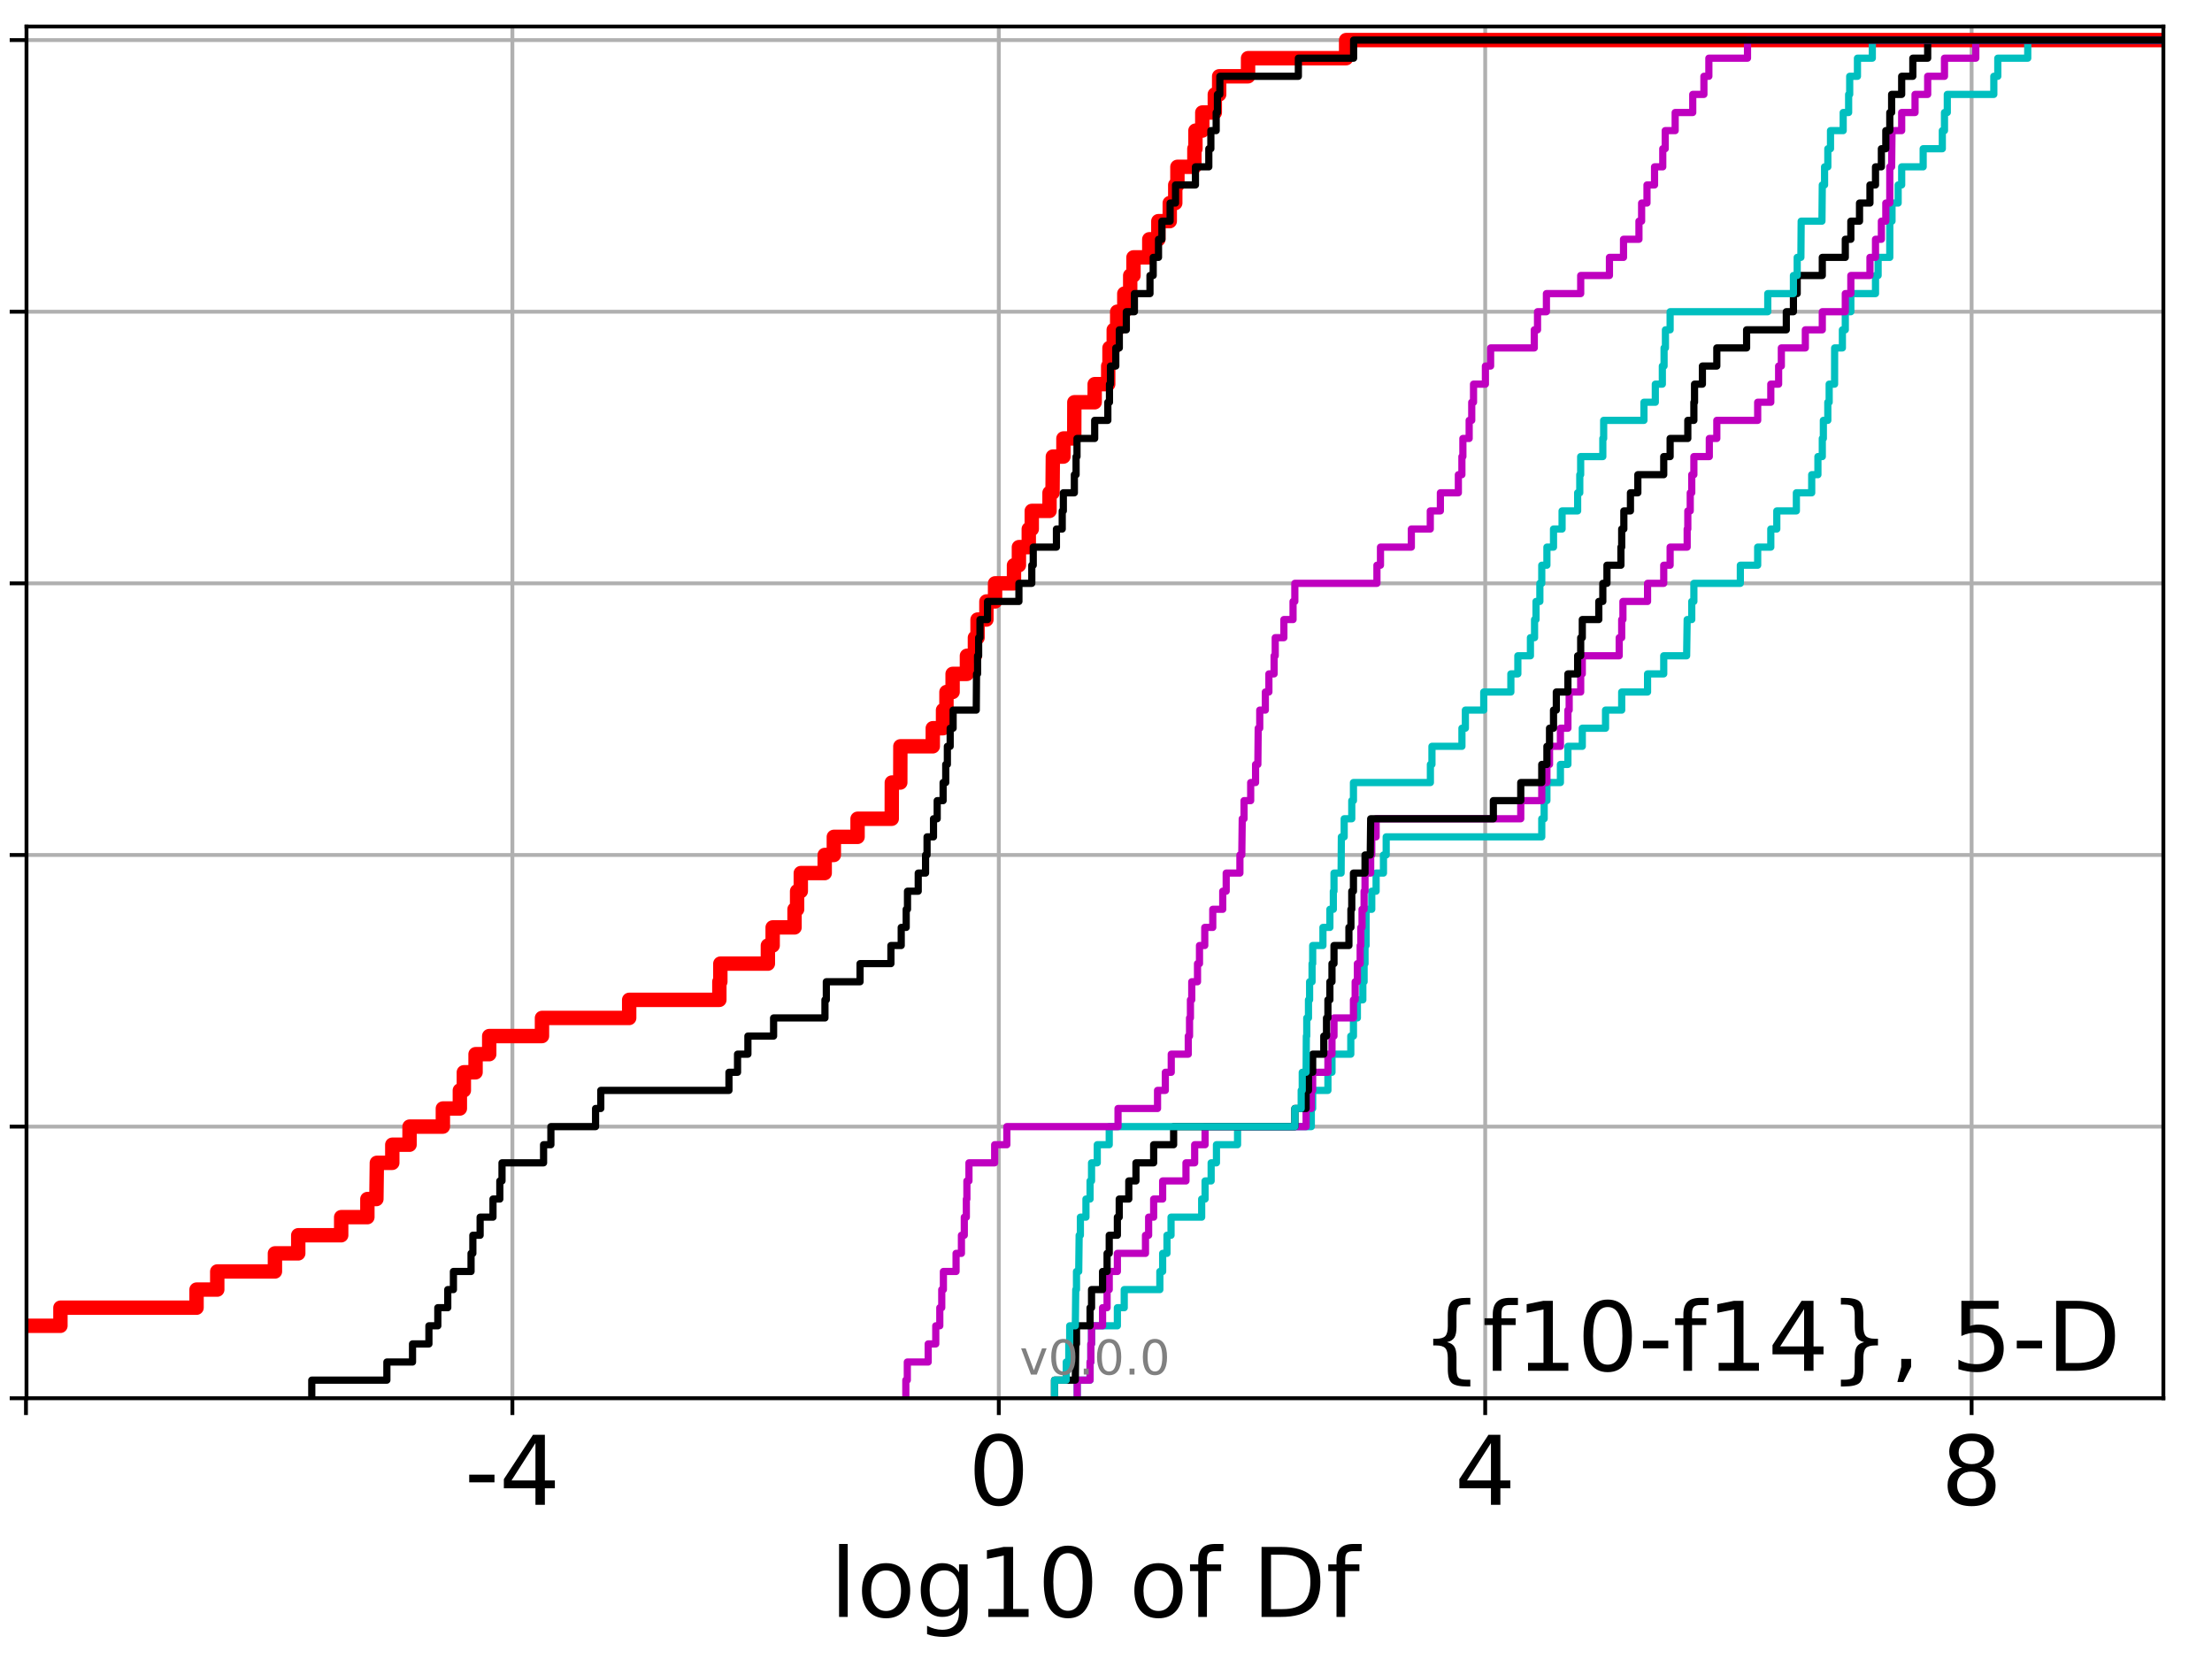 <?xml version="1.0" encoding="utf-8" standalone="no"?>
<!DOCTYPE svg PUBLIC "-//W3C//DTD SVG 1.1//EN"
  "http://www.w3.org/Graphics/SVG/1.1/DTD/svg11.dtd">
<!-- Created with matplotlib (http://matplotlib.org/) -->
<svg height="345.6pt" version="1.1" viewBox="0 0 460.8 345.6" width="460.8pt" xmlns="http://www.w3.org/2000/svg" xmlns:xlink="http://www.w3.org/1999/xlink">
 <defs>
  <style type="text/css">
*{stroke-linecap:butt;stroke-linejoin:round;}
  </style>
 </defs>
 <g id="figure_1">
  <g id="patch_1">
   <path d="M 0 345.6 
L 460.8 345.6 
L 460.8 0 
L 0 0 
z
" style="fill:#ffffff;"/>
  </g>
  <g id="axes_1">
   <g id="patch_2">
    <path d="M 5.52 291.28 
L 450.672 291.28 
L 450.672 5.52 
L 5.52 5.52 
z
" style="fill:#ffffff;"/>
   </g>
   <g id="matplotlib.axis_1">
    <g id="xtick_1">
     <g id="line2d_1">
      <path clip-path="url(#p5042bca8ff)" d="M 5.411 291.28 
L 5.411 5.52 
" style="fill:none;stroke:#b0b0b0;stroke-linecap:square;stroke-width:0.8;"/>
     </g>
     <g id="line2d_2">
      <defs>
       <path d="M 0 0 
L 0 3.5 
" id="m5ca5bb0b1a" style="stroke:#000000;stroke-width:0.8;"/>
      </defs>
      <g>
       <use style="stroke:#000000;stroke-width:0.8;" x="5.411" xlink:href="#m5ca5bb0b1a" y="291.28"/>
      </g>
     </g>
    </g>
    <g id="xtick_2">
     <g id="line2d_3">
      <path clip-path="url(#p5042bca8ff)" d="M 106.739 291.28 
L 106.739 5.52 
" style="fill:none;stroke:#b0b0b0;stroke-linecap:square;stroke-width:0.8;"/>
     </g>
     <g id="line2d_4">
      <g>
       <use style="stroke:#000000;stroke-width:0.8;" x="106.739" xlink:href="#m5ca5bb0b1a" y="291.28"/>
      </g>
     </g>
     <g id="text_1">
      <!-- -4 -->
      <defs>
       <path d="M 4.891 31.391 
L 31.203 31.391 
L 31.203 23.391 
L 4.891 23.391 
z
" id="DejaVuSans-2d"/>
       <path d="M 37.797 64.312 
L 12.891 25.391 
L 37.797 25.391 
z
M 35.203 72.906 
L 47.609 72.906 
L 47.609 25.391 
L 58.016 25.391 
L 58.016 17.188 
L 47.609 17.188 
L 47.609 0 
L 37.797 0 
L 37.797 17.188 
L 4.891 17.188 
L 4.891 26.703 
z
" id="DejaVuSans-34"/>
      </defs>
      <g transform="translate(96.768 313.477)scale(0.2 -0.2)">
       <use xlink:href="#DejaVuSans-2d"/>
       <use x="36.084" xlink:href="#DejaVuSans-34"/>
      </g>
     </g>
    </g>
    <g id="xtick_3">
     <g id="line2d_5">
      <path clip-path="url(#p5042bca8ff)" d="M 208.067 291.28 
L 208.067 5.52 
" style="fill:none;stroke:#b0b0b0;stroke-linecap:square;stroke-width:0.8;"/>
     </g>
     <g id="line2d_6">
      <g>
       <use style="stroke:#000000;stroke-width:0.8;" x="208.067" xlink:href="#m5ca5bb0b1a" y="291.28"/>
      </g>
     </g>
     <g id="text_2">
      <!-- 0 -->
      <defs>
       <path d="M 31.781 66.406 
Q 24.172 66.406 20.328 58.906 
Q 16.5 51.422 16.5 36.375 
Q 16.5 21.391 20.328 13.891 
Q 24.172 6.391 31.781 6.391 
Q 39.453 6.391 43.281 13.891 
Q 47.125 21.391 47.125 36.375 
Q 47.125 51.422 43.281 58.906 
Q 39.453 66.406 31.781 66.406 
z
M 31.781 74.219 
Q 44.047 74.219 50.516 64.516 
Q 56.984 54.828 56.984 36.375 
Q 56.984 17.969 50.516 8.266 
Q 44.047 -1.422 31.781 -1.422 
Q 19.531 -1.422 13.062 8.266 
Q 6.594 17.969 6.594 36.375 
Q 6.594 54.828 13.062 64.516 
Q 19.531 74.219 31.781 74.219 
z
" id="DejaVuSans-30"/>
      </defs>
      <g transform="translate(201.704 313.477)scale(0.2 -0.2)">
       <use xlink:href="#DejaVuSans-30"/>
      </g>
     </g>
    </g>
    <g id="xtick_4">
     <g id="line2d_7">
      <path clip-path="url(#p5042bca8ff)" d="M 309.395 291.28 
L 309.395 5.52 
" style="fill:none;stroke:#b0b0b0;stroke-linecap:square;stroke-width:0.8;"/>
     </g>
     <g id="line2d_8">
      <g>
       <use style="stroke:#000000;stroke-width:0.8;" x="309.395" xlink:href="#m5ca5bb0b1a" y="291.28"/>
      </g>
     </g>
     <g id="text_3">
      <!-- 4 -->
      <g transform="translate(303.032 313.477)scale(0.2 -0.2)">
       <use xlink:href="#DejaVuSans-34"/>
      </g>
     </g>
    </g>
    <g id="xtick_5">
     <g id="line2d_9">
      <path clip-path="url(#p5042bca8ff)" d="M 410.723 291.28 
L 410.723 5.52 
" style="fill:none;stroke:#b0b0b0;stroke-linecap:square;stroke-width:0.8;"/>
     </g>
     <g id="line2d_10">
      <g>
       <use style="stroke:#000000;stroke-width:0.8;" x="410.723" xlink:href="#m5ca5bb0b1a" y="291.28"/>
      </g>
     </g>
     <g id="text_4">
      <!-- 8 -->
      <defs>
       <path d="M 31.781 34.625 
Q 24.75 34.625 20.719 30.859 
Q 16.703 27.094 16.703 20.516 
Q 16.703 13.922 20.719 10.156 
Q 24.75 6.391 31.781 6.391 
Q 38.812 6.391 42.859 10.172 
Q 46.922 13.969 46.922 20.516 
Q 46.922 27.094 42.891 30.859 
Q 38.875 34.625 31.781 34.625 
z
M 21.922 38.812 
Q 15.578 40.375 12.031 44.719 
Q 8.5 49.078 8.5 55.328 
Q 8.5 64.062 14.719 69.141 
Q 20.953 74.219 31.781 74.219 
Q 42.672 74.219 48.875 69.141 
Q 55.078 64.062 55.078 55.328 
Q 55.078 49.078 51.531 44.719 
Q 48 40.375 41.703 38.812 
Q 48.828 37.156 52.797 32.312 
Q 56.781 27.484 56.781 20.516 
Q 56.781 9.906 50.312 4.234 
Q 43.844 -1.422 31.781 -1.422 
Q 19.734 -1.422 13.25 4.234 
Q 6.781 9.906 6.781 20.516 
Q 6.781 27.484 10.781 32.312 
Q 14.797 37.156 21.922 38.812 
z
M 18.312 54.391 
Q 18.312 48.734 21.844 45.562 
Q 25.391 42.391 31.781 42.391 
Q 38.141 42.391 41.719 45.562 
Q 45.312 48.734 45.312 54.391 
Q 45.312 60.062 41.719 63.234 
Q 38.141 66.406 31.781 66.406 
Q 25.391 66.406 21.844 63.234 
Q 18.312 60.062 18.312 54.391 
z
" id="DejaVuSans-38"/>
      </defs>
      <g transform="translate(404.361 313.477)scale(0.2 -0.2)">
       <use xlink:href="#DejaVuSans-38"/>
      </g>
     </g>
    </g>
    <g id="text_5">
     <!-- log10 of Df -->
     <defs>
      <path d="M 9.422 75.984 
L 18.406 75.984 
L 18.406 0 
L 9.422 0 
z
" id="DejaVuSans-6c"/>
      <path d="M 30.609 48.391 
Q 23.391 48.391 19.188 42.75 
Q 14.984 37.109 14.984 27.297 
Q 14.984 17.484 19.156 11.844 
Q 23.344 6.203 30.609 6.203 
Q 37.797 6.203 41.984 11.859 
Q 46.188 17.531 46.188 27.297 
Q 46.188 37.016 41.984 42.703 
Q 37.797 48.391 30.609 48.391 
z
M 30.609 56 
Q 42.328 56 49.016 48.375 
Q 55.719 40.766 55.719 27.297 
Q 55.719 13.875 49.016 6.219 
Q 42.328 -1.422 30.609 -1.422 
Q 18.844 -1.422 12.172 6.219 
Q 5.516 13.875 5.516 27.297 
Q 5.516 40.766 12.172 48.375 
Q 18.844 56 30.609 56 
z
" id="DejaVuSans-6f"/>
      <path d="M 45.406 27.984 
Q 45.406 37.75 41.375 43.109 
Q 37.359 48.484 30.078 48.484 
Q 22.859 48.484 18.828 43.109 
Q 14.797 37.75 14.797 27.984 
Q 14.797 18.266 18.828 12.891 
Q 22.859 7.516 30.078 7.516 
Q 37.359 7.516 41.375 12.891 
Q 45.406 18.266 45.406 27.984 
z
M 54.391 6.781 
Q 54.391 -7.172 48.188 -13.984 
Q 42 -20.797 29.203 -20.797 
Q 24.469 -20.797 20.266 -20.094 
Q 16.062 -19.391 12.109 -17.922 
L 12.109 -9.188 
Q 16.062 -11.328 19.922 -12.344 
Q 23.781 -13.375 27.781 -13.375 
Q 36.625 -13.375 41.016 -8.766 
Q 45.406 -4.156 45.406 5.172 
L 45.406 9.625 
Q 42.625 4.781 38.281 2.391 
Q 33.938 0 27.875 0 
Q 17.828 0 11.672 7.656 
Q 5.516 15.328 5.516 27.984 
Q 5.516 40.672 11.672 48.328 
Q 17.828 56 27.875 56 
Q 33.938 56 38.281 53.609 
Q 42.625 51.219 45.406 46.391 
L 45.406 54.688 
L 54.391 54.688 
z
" id="DejaVuSans-67"/>
      <path d="M 12.406 8.297 
L 28.516 8.297 
L 28.516 63.922 
L 10.984 60.406 
L 10.984 69.391 
L 28.422 72.906 
L 38.281 72.906 
L 38.281 8.297 
L 54.391 8.297 
L 54.391 0 
L 12.406 0 
z
" id="DejaVuSans-31"/>
      <path id="DejaVuSans-20"/>
      <path d="M 37.109 75.984 
L 37.109 68.5 
L 28.516 68.5 
Q 23.688 68.5 21.797 66.547 
Q 19.922 64.594 19.922 59.516 
L 19.922 54.688 
L 34.719 54.688 
L 34.719 47.703 
L 19.922 47.703 
L 19.922 0 
L 10.891 0 
L 10.891 47.703 
L 2.297 47.703 
L 2.297 54.688 
L 10.891 54.688 
L 10.891 58.5 
Q 10.891 67.625 15.141 71.797 
Q 19.391 75.984 28.609 75.984 
z
" id="DejaVuSans-66"/>
      <path d="M 19.672 64.797 
L 19.672 8.109 
L 31.594 8.109 
Q 46.688 8.109 53.688 14.938 
Q 60.688 21.781 60.688 36.531 
Q 60.688 51.172 53.688 57.984 
Q 46.688 64.797 31.594 64.797 
z
M 9.812 72.906 
L 30.078 72.906 
Q 51.266 72.906 61.172 64.094 
Q 71.094 55.281 71.094 36.531 
Q 71.094 17.672 61.125 8.828 
Q 51.172 0 30.078 0 
L 9.812 0 
z
" id="DejaVuSans-44"/>
     </defs>
     <g transform="translate(172.91 336.833)scale(0.2 -0.2)">
      <use xlink:href="#DejaVuSans-6c"/>
      <use x="27.783" xlink:href="#DejaVuSans-6f"/>
      <use x="88.965" xlink:href="#DejaVuSans-67"/>
      <use x="152.441" xlink:href="#DejaVuSans-31"/>
      <use x="216.064" xlink:href="#DejaVuSans-30"/>
      <use x="279.688" xlink:href="#DejaVuSans-20"/>
      <use x="311.475" xlink:href="#DejaVuSans-6f"/>
      <use x="372.656" xlink:href="#DejaVuSans-66"/>
      <use x="407.861" xlink:href="#DejaVuSans-20"/>
      <use x="439.648" xlink:href="#DejaVuSans-44"/>
      <use x="516.65" xlink:href="#DejaVuSans-66"/>
     </g>
    </g>
   </g>
   <g id="matplotlib.axis_2">
    <g id="ytick_1">
     <g id="line2d_11">
      <path clip-path="url(#p5042bca8ff)" d="M 5.52 291.28 
L 450.672 291.28 
" style="fill:none;stroke:#b0b0b0;stroke-linecap:square;stroke-width:0.8;"/>
     </g>
     <g id="line2d_12">
      <defs>
       <path d="M 0 0 
L -3.5 0 
" id="m85b5b243a7" style="stroke:#000000;stroke-width:0.8;"/>
      </defs>
      <g>
       <use style="stroke:#000000;stroke-width:0.8;" x="5.52" xlink:href="#m85b5b243a7" y="291.28"/>
      </g>
     </g>
    </g>
    <g id="ytick_2">
     <g id="line2d_13">
      <path clip-path="url(#p5042bca8ff)" d="M 5.52 234.694 
L 450.672 234.694 
" style="fill:none;stroke:#b0b0b0;stroke-linecap:square;stroke-width:0.8;"/>
     </g>
     <g id="line2d_14">
      <g>
       <use style="stroke:#000000;stroke-width:0.8;" x="5.52" xlink:href="#m85b5b243a7" y="234.694"/>
      </g>
     </g>
    </g>
    <g id="ytick_3">
     <g id="line2d_15">
      <path clip-path="url(#p5042bca8ff)" d="M 5.52 178.108 
L 450.672 178.108 
" style="fill:none;stroke:#b0b0b0;stroke-linecap:square;stroke-width:0.8;"/>
     </g>
     <g id="line2d_16">
      <g>
       <use style="stroke:#000000;stroke-width:0.8;" x="5.52" xlink:href="#m85b5b243a7" y="178.108"/>
      </g>
     </g>
    </g>
    <g id="ytick_4">
     <g id="line2d_17">
      <path clip-path="url(#p5042bca8ff)" d="M 5.52 121.522 
L 450.672 121.522 
" style="fill:none;stroke:#b0b0b0;stroke-linecap:square;stroke-width:0.8;"/>
     </g>
     <g id="line2d_18">
      <g>
       <use style="stroke:#000000;stroke-width:0.8;" x="5.52" xlink:href="#m85b5b243a7" y="121.522"/>
      </g>
     </g>
    </g>
    <g id="ytick_5">
     <g id="line2d_19">
      <path clip-path="url(#p5042bca8ff)" d="M 5.52 64.935 
L 450.672 64.935 
" style="fill:none;stroke:#b0b0b0;stroke-linecap:square;stroke-width:0.8;"/>
     </g>
     <g id="line2d_20">
      <g>
       <use style="stroke:#000000;stroke-width:0.8;" x="5.52" xlink:href="#m85b5b243a7" y="64.935"/>
      </g>
     </g>
    </g>
    <g id="ytick_6">
     <g id="line2d_21">
      <path clip-path="url(#p5042bca8ff)" d="M 5.52 8.349 
L 450.672 8.349 
" style="fill:none;stroke:#b0b0b0;stroke-linecap:square;stroke-width:0.8;"/>
     </g>
     <g id="line2d_22">
      <g>
       <use style="stroke:#000000;stroke-width:0.8;" x="5.52" xlink:href="#m85b5b243a7" y="8.349"/>
      </g>
     </g>
    </g>
   </g>
   <g id="line2d_23">
    <path clip-path="url(#p5042bca8ff)" d="M -1 276.19 
L 12.588 276.19 
L 12.588 272.418 
L 40.944 272.418 
L 40.944 268.646 
L 45.258 268.646 
L 45.258 264.873 
L 57.273 264.873 
L 57.273 261.101 
L 62.129 261.101 
L 62.129 257.328 
L 71.075 257.328 
L 71.075 253.556 
L 76.531 253.556 
L 76.531 249.783 
L 78.407 249.783 
L 78.504 242.239 
L 81.721 242.239 
L 81.721 238.466 
L 85.315 238.466 
L 85.315 234.694 
L 92.257 234.694 
L 92.257 230.921 
L 95.796 230.921 
L 95.796 227.149 
L 96.628 227.149 
L 96.628 223.377 
L 99.068 223.377 
L 99.068 219.604 
L 101.913 219.604 
L 101.913 215.832 
L 112.905 215.832 
L 112.905 212.059 
L 131.069 212.059 
L 131.069 208.287 
L 149.856 208.287 
L 149.856 204.515 
L 150.062 204.515 
L 150.062 200.742 
L 159.963 200.742 
L 159.963 196.97 
L 160.959 196.97 
L 160.959 193.197 
L 165.516 193.197 
L 165.516 189.425 
L 166.051 189.425 
L 166.051 185.653 
L 166.821 185.653 
L 166.821 181.88 
L 171.801 181.88 
L 171.801 178.108 
L 173.703 178.108 
L 173.703 174.335 
L 178.647 174.335 
L 178.647 170.563 
L 185.766 170.563 
L 185.781 163.018 
L 187.544 163.018 
L 187.564 155.473 
L 194.315 155.473 
L 194.315 151.701 
L 196.452 151.701 
L 196.452 147.928 
L 197.165 147.928 
L 197.165 144.156 
L 198.445 144.156 
L 198.445 140.384 
L 201.43 140.384 
L 201.43 136.611 
L 203.094 136.611 
L 203.094 132.839 
L 203.641 132.839 
L 203.641 129.066 
L 205.486 129.066 
L 205.486 125.294 
L 207.29 125.294 
L 207.29 121.522 
L 211.232 121.522 
L 211.232 117.749 
L 212.257 117.749 
L 212.257 113.977 
L 214.312 113.977 
L 214.312 110.204 
L 214.936 110.204 
L 214.936 106.432 
L 218.635 106.432 
L 218.635 102.66 
L 219.262 102.66 
L 219.328 95.115 
L 221.532 95.115 
L 221.532 91.342 
L 223.784 91.342 
L 223.805 83.797 
L 228.041 83.797 
L 228.041 80.025 
L 230.859 80.025 
L 230.859 76.253 
L 231.128 76.253 
L 231.128 72.48 
L 232.011 72.48 
L 232.011 68.708 
L 232.732 68.708 
L 232.732 64.935 
L 234.213 64.935 
L 234.213 61.163 
L 235.442 61.163 
L 235.442 57.391 
L 236.125 57.391 
L 236.125 53.618 
L 239.418 53.618 
L 239.418 49.846 
L 241.304 49.846 
L 241.304 46.073 
L 243.681 46.073 
L 243.681 42.301 
L 244.827 42.301 
L 244.827 38.529 
L 245.277 38.529 
L 245.277 34.756 
L 248.812 34.756 
L 248.812 30.984 
L 249.033 30.984 
L 249.033 27.211 
L 250.46 27.211 
L 250.46 23.439 
L 253.066 23.439 
L 253.066 19.667 
L 253.974 19.667 
L 253.974 15.894 
L 259.994 15.894 
L 259.994 12.122 
L 280.423 12.122 
L 280.423 8.349 
L 280.423 8.349 
L 450.672 8.349 
L 450.672 8.349 
" style="fill:none;stroke:#ff0000;stroke-linecap:square;stroke-width:3;"/>
   </g>
   <g id="line2d_24">
    <path clip-path="url(#p5042bca8ff)" d="M 224.404 291.28 
L 224.404 287.508 
L 227.081 287.508 
L 227.081 283.735 
L 227.245 283.735 
L 227.245 279.963 
L 227.388 279.963 
L 227.388 276.19 
L 232.77 276.19 
L 232.77 272.418 
L 234.199 272.418 
L 234.199 268.646 
L 241.617 268.646 
L 241.617 264.873 
L 242.202 264.873 
L 242.202 261.101 
L 243.103 261.101 
L 243.103 257.328 
L 243.95 257.328 
L 243.95 253.556 
L 250.33 253.556 
L 250.33 249.783 
L 251.04 249.783 
L 251.04 246.011 
L 252.303 246.011 
L 252.303 242.239 
L 253.409 242.239 
L 253.409 238.466 
L 257.807 238.466 
L 257.807 234.694 
L 273.171 234.694 
L 273.171 230.921 
L 273.452 230.921 
L 273.452 227.149 
L 276.629 227.149 
L 276.629 223.377 
L 277.476 223.377 
L 277.476 219.604 
L 281.394 219.604 
L 281.394 215.832 
L 281.948 215.832 
L 281.948 212.059 
L 282.766 212.059 
L 282.766 208.287 
L 283.902 208.287 
L 283.902 204.515 
L 284.166 204.515 
L 284.166 200.742 
L 284.358 200.742 
L 284.358 196.97 
L 284.58 196.97 
L 284.588 189.425 
L 285.761 189.425 
L 285.761 185.653 
L 286.67 185.653 
L 286.67 181.88 
L 288.201 181.88 
L 288.201 178.108 
L 288.769 178.108 
L 288.769 174.335 
L 321.176 174.335 
L 321.176 170.563 
L 321.678 170.563 
L 321.678 166.79 
L 322.249 166.79 
L 322.249 163.018 
L 325.063 163.018 
L 325.063 159.246 
L 326.625 159.246 
L 326.625 155.473 
L 329.621 155.473 
L 329.621 151.701 
L 334.462 151.701 
L 334.462 147.928 
L 337.829 147.928 
L 337.829 144.156 
L 343.216 144.156 
L 343.216 140.384 
L 346.585 140.384 
L 346.585 136.611 
L 351.357 136.611 
L 351.468 129.066 
L 352.423 129.066 
L 352.423 125.294 
L 352.865 125.294 
L 352.865 121.522 
L 362.544 121.522 
L 362.544 117.749 
L 366.156 117.749 
L 366.156 113.977 
L 368.89 113.977 
L 368.89 110.204 
L 370.139 110.204 
L 370.139 106.432 
L 374.218 106.432 
L 374.218 102.66 
L 377.412 102.66 
L 377.412 98.887 
L 378.705 98.887 
L 378.705 95.115 
L 379.617 95.115 
L 379.617 91.342 
L 379.839 91.342 
L 379.839 87.57 
L 380.765 87.57 
L 380.765 83.797 
L 381.05 83.797 
L 381.05 80.025 
L 382.177 80.025 
L 382.187 72.48 
L 383.803 72.48 
L 383.803 68.708 
L 384.409 68.708 
L 384.409 64.935 
L 385.563 64.935 
L 385.563 61.163 
L 390.701 61.163 
L 390.701 57.391 
L 391.245 57.391 
L 391.245 53.618 
L 393.675 53.618 
L 393.679 46.073 
L 394.14 46.073 
L 394.14 42.301 
L 395.418 42.301 
L 395.418 38.529 
L 396.153 38.529 
L 396.153 34.756 
L 400.63 34.756 
L 400.63 30.984 
L 404.621 30.984 
L 404.621 27.211 
L 405.071 27.211 
L 405.071 23.439 
L 405.658 23.439 
L 405.658 19.667 
L 415.35 19.667 
L 415.35 15.894 
L 416.177 15.894 
L 416.177 12.122 
L 422.415 12.122 
L 422.415 8.349 
L 422.415 8.349 
L 450.672 8.349 
L 450.672 8.349 
" style="fill:none;stroke:#00bfbf;stroke-linecap:square;stroke-width:1.5;"/>
   </g>
   <g id="line2d_25">
    <path clip-path="url(#p5042bca8ff)" d="M 224.404 291.28 
L 224.404 287.508 
L 227.081 287.508 
L 227.081 283.735 
L 227.245 283.735 
L 227.245 279.963 
L 227.388 279.963 
L 227.388 276.19 
L 229.684 276.19 
L 229.684 272.418 
L 230.625 272.418 
L 230.625 268.646 
L 231.073 268.646 
L 231.073 264.873 
L 232.77 264.873 
L 232.77 261.101 
L 238.625 261.101 
L 238.625 257.328 
L 239.281 257.328 
L 239.281 253.556 
L 240.328 253.556 
L 240.328 249.783 
L 242.202 249.783 
L 242.202 246.011 
L 247.061 246.011 
L 247.061 242.239 
L 248.871 242.239 
L 248.871 238.466 
L 251.04 238.466 
L 251.04 234.694 
L 272.088 234.694 
L 272.088 230.921 
L 273.171 230.921 
L 273.171 227.149 
L 273.452 227.149 
L 273.452 223.377 
L 276.629 223.377 
L 276.629 219.604 
L 277.476 219.604 
L 277.476 215.832 
L 277.896 215.832 
L 277.896 212.059 
L 281.948 212.059 
L 281.948 208.287 
L 282.307 208.287 
L 282.307 204.515 
L 282.766 204.515 
L 282.766 200.742 
L 283.349 200.742 
L 283.349 196.97 
L 283.487 196.97 
L 283.487 193.197 
L 283.738 193.197 
L 283.738 189.425 
L 284.166 189.425 
L 284.166 185.653 
L 284.358 185.653 
L 284.358 181.88 
L 285.538 181.88 
L 285.538 178.108 
L 285.761 178.108 
L 285.761 174.335 
L 286.67 174.335 
L 286.67 170.563 
L 316.801 170.563 
L 316.801 166.79 
L 321.176 166.79 
L 321.176 163.018 
L 322.249 163.018 
L 322.249 159.246 
L 322.793 159.246 
L 322.793 155.473 
L 325.063 155.473 
L 325.063 151.701 
L 326.625 151.701 
L 326.625 147.928 
L 326.888 147.928 
L 326.888 144.156 
L 329.287 144.156 
L 329.287 140.384 
L 329.621 140.384 
L 329.621 136.611 
L 337.31 136.611 
L 337.31 132.839 
L 337.829 132.839 
L 337.829 129.066 
L 338.086 129.066 
L 338.086 125.294 
L 343.216 125.294 
L 343.216 121.522 
L 346.585 121.522 
L 346.585 117.749 
L 347.918 117.749 
L 347.918 113.977 
L 351.468 113.977 
L 351.468 110.204 
L 351.601 110.204 
L 351.601 106.432 
L 352.108 106.432 
L 352.108 102.66 
L 352.423 102.66 
L 352.423 98.887 
L 352.865 98.887 
L 352.865 95.115 
L 356.08 95.115 
L 356.08 91.342 
L 357.644 91.342 
L 357.644 87.57 
L 366.156 87.57 
L 366.156 83.797 
L 368.89 83.797 
L 368.89 80.025 
L 370.519 80.025 
L 370.519 76.253 
L 371.085 76.253 
L 371.085 72.48 
L 376.083 72.48 
L 376.083 68.708 
L 379.617 68.708 
L 379.617 64.935 
L 384.409 64.935 
L 384.409 61.163 
L 385.563 61.163 
L 385.563 57.391 
L 389.546 57.391 
L 389.546 53.618 
L 390.701 53.618 
L 390.701 49.846 
L 391.925 49.846 
L 391.925 46.073 
L 392.849 46.073 
L 392.849 42.301 
L 393.675 42.301 
L 393.679 34.756 
L 394.062 34.756 
L 394.14 27.211 
L 396.153 27.211 
L 396.153 23.439 
L 398.939 23.439 
L 398.939 19.667 
L 401.571 19.667 
L 401.571 15.894 
L 405.071 15.894 
L 405.071 12.122 
L 411.597 12.122 
L 411.597 8.349 
L 411.597 8.349 
L 450.672 8.349 
L 450.672 8.349 
" style="fill:none;stroke:#bf00bf;stroke-linecap:square;stroke-width:1.5;"/>
   </g>
   <g id="line2d_26">
    <path clip-path="url(#p5042bca8ff)" d="M 219.681 291.28 
L 219.681 287.508 
L 224.01 287.508 
L 224.098 279.963 
L 224.253 279.963 
L 224.253 276.19 
L 227.081 276.19 
L 227.081 272.418 
L 227.388 272.418 
L 227.388 268.646 
L 229.684 268.646 
L 229.684 264.873 
L 230.625 264.873 
L 230.625 261.101 
L 231.073 261.101 
L 231.073 257.328 
L 232.77 257.328 
L 232.77 253.556 
L 233.155 253.556 
L 233.155 249.783 
L 235.146 249.783 
L 235.146 246.011 
L 236.642 246.011 
L 236.642 242.239 
L 240.328 242.239 
L 240.328 238.466 
L 244.488 238.466 
L 244.488 234.694 
L 269.745 234.694 
L 269.745 230.921 
L 272.088 230.921 
L 272.088 227.149 
L 272.579 227.149 
L 272.579 223.377 
L 273.452 223.377 
L 273.452 219.604 
L 275.769 219.604 
L 275.769 215.832 
L 276.338 215.832 
L 276.338 212.059 
L 276.629 212.059 
L 276.629 208.287 
L 277.04 208.287 
L 277.04 204.515 
L 277.476 204.515 
L 277.476 200.742 
L 277.896 200.742 
L 277.896 196.97 
L 281.004 196.97 
L 281.004 193.197 
L 281.421 193.197 
L 281.421 189.425 
L 281.598 189.425 
L 281.598 185.653 
L 281.948 185.653 
L 281.948 181.88 
L 284.358 181.88 
L 284.358 178.108 
L 285.447 178.108 
L 285.538 170.563 
L 311.091 170.563 
L 311.091 166.79 
L 316.801 166.79 
L 316.801 163.018 
L 321.176 163.018 
L 321.176 159.246 
L 322.249 159.246 
L 322.249 155.473 
L 322.793 155.473 
L 322.793 151.701 
L 323.624 151.701 
L 323.624 147.928 
L 324.209 147.928 
L 324.209 144.156 
L 326.625 144.156 
L 326.625 140.384 
L 328.652 140.384 
L 328.652 136.611 
L 329.287 136.611 
L 329.287 132.839 
L 329.621 132.839 
L 329.621 129.066 
L 333.058 129.066 
L 333.058 125.294 
L 333.896 125.294 
L 333.896 121.522 
L 334.758 121.522 
L 334.758 117.749 
L 337.667 117.749 
L 337.667 113.977 
L 337.829 113.977 
L 337.829 110.204 
L 338.276 110.204 
L 338.276 106.432 
L 339.651 106.432 
L 339.651 102.66 
L 341.192 102.66 
L 341.192 98.887 
L 346.585 98.887 
L 346.585 95.115 
L 347.918 95.115 
L 347.918 91.342 
L 351.601 91.342 
L 351.601 87.57 
L 352.865 87.57 
L 352.865 83.797 
L 353.003 83.797 
L 353.003 80.025 
L 354.641 80.025 
L 354.641 76.253 
L 357.644 76.253 
L 357.644 72.48 
L 363.85 72.48 
L 363.85 68.708 
L 372.12 68.708 
L 372.12 64.935 
L 373.603 64.935 
L 373.603 61.163 
L 374.389 61.163 
L 374.389 57.391 
L 379.617 57.391 
L 379.617 53.618 
L 384.409 53.618 
L 384.409 49.846 
L 385.563 49.846 
L 385.563 46.073 
L 387.372 46.073 
L 387.372 42.301 
L 389.546 42.301 
L 389.546 38.529 
L 390.701 38.529 
L 390.701 34.756 
L 391.925 34.756 
L 391.925 30.984 
L 392.849 30.984 
L 392.849 27.211 
L 393.679 27.211 
L 393.679 23.439 
L 394.062 23.439 
L 394.062 19.667 
L 396.153 19.667 
L 396.153 15.894 
L 398.477 15.894 
L 398.477 12.122 
L 401.571 12.122 
L 401.571 8.349 
L 401.571 8.349 
L 450.672 8.349 
L 450.672 8.349 
" style="fill:none;stroke:#000000;stroke-linecap:square;stroke-width:1.5;"/>
   </g>
   <g id="line2d_27">
    <path clip-path="url(#p5042bca8ff)" d="M 219.681 291.28 
L 219.681 287.508 
L 222.115 287.508 
L 222.115 283.735 
L 222.648 283.735 
L 222.648 279.963 
L 222.838 279.963 
L 222.838 276.19 
L 224.01 276.19 
L 224.098 268.646 
L 224.253 268.646 
L 224.253 264.873 
L 224.717 264.873 
L 224.807 257.328 
L 225.064 257.328 
L 225.064 253.556 
L 226.223 253.556 
L 226.223 249.783 
L 227.081 249.783 
L 227.081 246.011 
L 227.388 246.011 
L 227.388 242.239 
L 228.58 242.239 
L 228.58 238.466 
L 231.073 238.466 
L 231.073 234.694 
L 269.745 234.694 
L 269.745 230.921 
L 271.061 230.921 
L 271.061 227.149 
L 271.281 227.149 
L 271.281 223.377 
L 272.088 223.377 
L 272.132 215.832 
L 272.221 215.832 
L 272.221 212.059 
L 272.579 212.059 
L 272.579 208.287 
L 272.814 208.287 
L 272.814 204.515 
L 273.326 204.515 
L 273.326 200.742 
L 273.457 200.742 
L 273.457 196.97 
L 275.592 196.97 
L 275.592 193.197 
L 277.04 193.197 
L 277.04 189.425 
L 277.757 189.425 
L 277.757 185.653 
L 277.896 185.653 
L 277.896 181.88 
L 279.377 181.88 
L 279.429 174.335 
L 280.018 174.335 
L 280.018 170.563 
L 281.598 170.563 
L 281.598 166.79 
L 281.948 166.79 
L 281.948 163.018 
L 297.977 163.018 
L 297.977 159.246 
L 298.301 159.246 
L 298.301 155.473 
L 304.548 155.473 
L 304.548 151.701 
L 305.264 151.701 
L 305.264 147.928 
L 309.09 147.928 
L 309.09 144.156 
L 314.74 144.156 
L 314.74 140.384 
L 316.196 140.384 
L 316.196 136.611 
L 318.816 136.611 
L 318.816 132.839 
L 319.676 132.839 
L 319.676 129.066 
L 319.982 129.066 
L 319.982 125.294 
L 320.781 125.294 
L 320.781 121.522 
L 321.176 121.522 
L 321.176 117.749 
L 322.249 117.749 
L 322.249 113.977 
L 323.624 113.977 
L 323.624 110.204 
L 325.41 110.204 
L 325.41 106.432 
L 328.652 106.432 
L 328.652 102.66 
L 329.097 102.66 
L 329.097 98.887 
L 329.281 98.887 
L 329.281 95.115 
L 333.896 95.115 
L 333.896 91.342 
L 334.073 91.342 
L 334.073 87.57 
L 342.464 87.57 
L 342.464 83.797 
L 344.833 83.797 
L 344.833 80.025 
L 346.297 80.025 
L 346.297 76.253 
L 346.655 76.253 
L 346.655 72.48 
L 346.94 72.48 
L 346.94 68.708 
L 347.918 68.708 
L 347.918 64.935 
L 368.258 64.935 
L 368.258 61.163 
L 373.603 61.163 
L 373.603 57.391 
L 374.389 57.391 
L 374.389 53.618 
L 375.158 53.618 
L 375.218 46.073 
L 379.546 46.073 
L 379.617 38.529 
L 380.09 38.529 
L 380.09 34.756 
L 380.77 34.756 
L 380.77 30.984 
L 381.327 30.984 
L 381.327 27.211 
L 383.97 27.211 
L 383.97 23.439 
L 385.104 23.439 
L 385.104 19.667 
L 385.326 19.667 
L 385.326 15.894 
L 386.942 15.894 
L 386.942 12.122 
L 390.038 12.122 
L 390.038 8.349 
L 390.038 8.349 
L 450.672 8.349 
L 450.672 8.349 
" style="fill:none;stroke:#00bfbf;stroke-linecap:square;stroke-width:1.5;"/>
   </g>
   <g id="line2d_28">
    <path clip-path="url(#p5042bca8ff)" d="M 188.699 291.28 
L 188.699 287.508 
L 189.009 287.508 
L 189.009 283.735 
L 193.358 283.735 
L 193.358 279.963 
L 194.938 279.963 
L 194.938 276.19 
L 195.778 276.19 
L 195.778 272.418 
L 196.184 272.418 
L 196.184 268.646 
L 196.527 268.646 
L 196.527 264.873 
L 199.166 264.873 
L 199.166 261.101 
L 200.284 261.101 
L 200.284 257.328 
L 200.881 257.328 
L 200.881 253.556 
L 201.308 253.556 
L 201.308 249.783 
L 201.421 249.783 
L 201.421 246.011 
L 201.852 246.011 
L 201.852 242.239 
L 207.206 242.239 
L 207.206 238.466 
L 209.745 238.466 
L 209.745 234.694 
L 232.905 234.694 
L 232.905 230.921 
L 241.136 230.921 
L 241.136 227.149 
L 242.758 227.149 
L 242.758 223.377 
L 243.992 223.377 
L 243.992 219.604 
L 247.539 219.604 
L 247.539 215.832 
L 247.803 215.832 
L 247.803 212.059 
L 247.989 212.059 
L 247.989 208.287 
L 248.265 208.287 
L 248.265 204.515 
L 249.464 204.515 
L 249.464 200.742 
L 249.875 200.742 
L 249.875 196.97 
L 250.974 196.97 
L 250.974 193.197 
L 252.641 193.197 
L 252.641 189.425 
L 254.718 189.425 
L 254.718 185.653 
L 255.439 185.653 
L 255.439 181.88 
L 258.297 181.88 
L 258.297 178.108 
L 258.688 178.108 
L 258.781 170.563 
L 259.156 170.563 
L 259.156 166.79 
L 260.54 166.79 
L 260.54 163.018 
L 261.558 163.018 
L 261.558 159.246 
L 262.033 159.246 
L 262.108 151.701 
L 262.428 151.701 
L 262.428 147.928 
L 263.595 147.928 
L 263.595 144.156 
L 264.334 144.156 
L 264.334 140.384 
L 265.421 140.384 
L 265.421 136.611 
L 265.653 136.611 
L 265.653 132.839 
L 267.455 132.839 
L 267.455 129.066 
L 269.364 129.066 
L 269.364 125.294 
L 269.736 125.294 
L 269.736 121.522 
L 286.839 121.522 
L 286.839 117.749 
L 287.579 117.749 
L 287.579 113.977 
L 294.009 113.977 
L 294.009 110.204 
L 297.955 110.204 
L 297.955 106.432 
L 300.057 106.432 
L 300.057 102.66 
L 303.804 102.66 
L 303.804 98.887 
L 304.54 98.887 
L 304.54 95.115 
L 304.745 95.115 
L 304.745 91.342 
L 306.054 91.342 
L 306.054 87.57 
L 306.59 87.57 
L 306.59 83.797 
L 306.962 83.797 
L 306.962 80.025 
L 309.438 80.025 
L 309.438 76.253 
L 310.522 76.253 
L 310.522 72.48 
L 319.618 72.48 
L 319.618 68.708 
L 320.295 68.708 
L 320.295 64.935 
L 322.147 64.935 
L 322.147 61.163 
L 329.289 61.163 
L 329.289 57.391 
L 335.275 57.391 
L 335.275 53.618 
L 338.206 53.618 
L 338.206 49.846 
L 341.424 49.846 
L 341.424 46.073 
L 341.979 46.073 
L 341.979 42.301 
L 343.097 42.301 
L 343.097 38.529 
L 344.671 38.529 
L 344.671 34.756 
L 346.384 34.756 
L 346.384 30.984 
L 346.897 30.984 
L 346.897 27.211 
L 348.969 27.211 
L 348.969 23.439 
L 352.629 23.439 
L 352.629 19.667 
L 354.956 19.667 
L 354.956 15.894 
L 355.987 15.894 
L 355.987 12.122 
L 364.037 12.122 
L 364.037 8.349 
L 364.037 8.349 
L 450.672 8.349 
L 450.672 8.349 
" style="fill:none;stroke:#bf00bf;stroke-linecap:square;stroke-width:1.5;"/>
   </g>
   <g id="line2d_29">
    <path clip-path="url(#p5042bca8ff)" d="M 64.947 291.28 
L 64.947 287.508 
L 80.593 287.508 
L 80.593 283.735 
L 85.934 283.735 
L 85.934 279.963 
L 89.352 279.963 
L 89.352 276.19 
L 91.205 276.19 
L 91.205 272.418 
L 93.277 272.418 
L 93.277 268.646 
L 94.455 268.646 
L 94.455 264.873 
L 98.129 264.873 
L 98.129 261.101 
L 98.504 261.101 
L 98.504 257.328 
L 100.019 257.328 
L 100.019 253.556 
L 102.697 253.556 
L 102.697 249.783 
L 104.122 249.783 
L 104.122 246.011 
L 104.577 246.011 
L 104.577 242.239 
L 113.236 242.239 
L 113.236 238.466 
L 114.76 238.466 
L 114.76 234.694 
L 124.068 234.694 
L 124.068 230.921 
L 125.153 230.921 
L 125.153 227.149 
L 151.856 227.149 
L 151.856 223.377 
L 153.643 223.377 
L 153.643 219.604 
L 155.802 219.604 
L 155.802 215.832 
L 161.153 215.832 
L 161.153 212.059 
L 171.852 212.059 
L 171.852 208.287 
L 172.139 208.287 
L 172.139 204.515 
L 179.163 204.515 
L 179.163 200.742 
L 185.592 200.742 
L 185.592 196.97 
L 187.741 196.97 
L 187.741 193.197 
L 188.777 193.197 
L 188.777 189.425 
L 189.048 189.425 
L 189.048 185.653 
L 191.284 185.653 
L 191.284 181.88 
L 192.812 181.88 
L 192.812 178.108 
L 193.122 178.108 
L 193.122 174.335 
L 194.465 174.335 
L 194.465 170.563 
L 195.236 170.563 
L 195.236 166.79 
L 196.465 166.79 
L 196.465 163.018 
L 197.015 163.018 
L 197.015 159.246 
L 197.355 159.246 
L 197.355 155.473 
L 197.939 155.473 
L 197.939 151.701 
L 198.551 151.701 
L 198.551 147.928 
L 203.374 147.928 
L 203.427 140.384 
L 203.643 140.384 
L 203.643 136.611 
L 203.87 136.611 
L 203.87 132.839 
L 204.15 132.839 
L 204.15 129.066 
L 205.719 129.066 
L 205.719 125.294 
L 212.261 125.294 
L 212.261 121.522 
L 214.94 121.522 
L 214.94 117.749 
L 215.244 117.749 
L 215.244 113.977 
L 220.075 113.977 
L 220.075 110.204 
L 221.281 110.204 
L 221.281 106.432 
L 221.513 106.432 
L 221.513 102.66 
L 223.809 102.66 
L 223.809 98.887 
L 224.166 98.887 
L 224.166 95.115 
L 224.359 95.115 
L 224.359 91.342 
L 228.042 91.342 
L 228.042 87.57 
L 230.783 87.57 
L 230.783 83.797 
L 231.124 83.797 
L 231.124 80.025 
L 231.328 80.025 
L 231.328 76.253 
L 232.442 76.253 
L 232.442 72.48 
L 233.174 72.48 
L 233.174 68.708 
L 234.635 68.708 
L 234.635 64.935 
L 236.318 64.935 
L 236.318 61.163 
L 239.561 61.163 
L 239.561 57.391 
L 240.23 57.391 
L 240.23 53.618 
L 241.34 53.618 
L 241.34 49.846 
L 242.047 49.846 
L 242.047 46.073 
L 243.757 46.073 
L 243.757 42.301 
L 244.884 42.301 
L 244.884 38.529 
L 249.033 38.529 
L 249.033 34.756 
L 251.817 34.756 
L 251.817 30.984 
L 252.244 30.984 
L 252.244 27.211 
L 253.352 27.211 
L 253.352 23.439 
L 253.615 23.439 
L 253.615 19.667 
L 254.117 19.667 
L 254.117 15.894 
L 270.474 15.894 
L 270.474 12.122 
L 281.982 12.122 
L 281.982 8.349 
L 281.982 8.349 
L 450.672 8.349 
L 450.672 8.349 
" style="fill:none;stroke:#000000;stroke-linecap:square;stroke-width:1.5;"/>
   </g>
   <g id="patch_3">
    <path d="M 5.52 291.28 
L 5.52 5.52 
" style="fill:none;stroke:#000000;stroke-linecap:square;stroke-linejoin:miter;stroke-width:0.8;"/>
   </g>
   <g id="patch_4">
    <path d="M 450.672 291.28 
L 450.672 5.52 
" style="fill:none;stroke:#000000;stroke-linecap:square;stroke-linejoin:miter;stroke-width:0.8;"/>
   </g>
   <g id="patch_5">
    <path d="M 5.52 291.28 
L 450.672 291.28 
" style="fill:none;stroke:#000000;stroke-linecap:square;stroke-linejoin:miter;stroke-width:0.8;"/>
   </g>
   <g id="patch_6">
    <path d="M 5.52 5.52 
L 450.672 5.52 
" style="fill:none;stroke:#000000;stroke-linecap:square;stroke-linejoin:miter;stroke-width:0.8;"/>
   </g>
   <g id="text_6">
    <!-- {f10-f14}, 5-D -->
    <defs>
     <path d="M 51.125 -9.281 
L 51.125 -16.312 
L 48.094 -16.312 
Q 35.938 -16.312 31.812 -12.688 
Q 27.688 -9.078 27.688 1.703 
L 27.688 13.375 
Q 27.688 20.75 25.047 23.578 
Q 22.406 26.422 15.484 26.422 
L 12.5 26.422 
L 12.5 33.406 
L 15.484 33.406 
Q 22.469 33.406 25.078 36.203 
Q 27.688 39.016 27.688 46.297 
L 27.688 58.016 
Q 27.688 68.797 31.812 72.391 
Q 35.938 75.984 48.094 75.984 
L 51.125 75.984 
L 51.125 69 
L 47.797 69 
Q 40.922 69 38.812 66.844 
Q 36.719 64.703 36.719 57.812 
L 36.719 45.703 
Q 36.719 38.031 34.5 34.562 
Q 32.281 31.109 26.906 29.891 
Q 32.328 28.562 34.516 25.094 
Q 36.719 21.625 36.719 14.016 
L 36.719 1.906 
Q 36.719 -4.984 38.812 -7.125 
Q 40.922 -9.281 47.797 -9.281 
z
" id="DejaVuSans-7b"/>
     <path d="M 12.5 -9.281 
L 15.922 -9.281 
Q 22.75 -9.281 24.828 -7.172 
Q 26.906 -5.078 26.906 1.906 
L 26.906 14.016 
Q 26.906 21.625 29.094 25.094 
Q 31.297 28.562 36.719 29.891 
Q 31.297 31.109 29.094 34.562 
Q 26.906 38.031 26.906 45.703 
L 26.906 57.812 
Q 26.906 64.75 24.828 66.875 
Q 22.75 69 15.922 69 
L 12.5 69 
L 12.5 75.984 
L 15.578 75.984 
Q 27.734 75.984 31.812 72.391 
Q 35.891 68.797 35.891 58.016 
L 35.891 46.297 
Q 35.891 39.016 38.516 36.203 
Q 41.156 33.406 48.094 33.406 
L 51.125 33.406 
L 51.125 26.422 
L 48.094 26.422 
Q 41.156 26.422 38.516 23.578 
Q 35.891 20.75 35.891 13.375 
L 35.891 1.703 
Q 35.891 -9.078 31.812 -12.688 
Q 27.734 -16.312 15.578 -16.312 
L 12.5 -16.312 
z
" id="DejaVuSans-7d"/>
     <path d="M 11.719 12.406 
L 22.016 12.406 
L 22.016 4 
L 14.016 -11.625 
L 7.719 -11.625 
L 11.719 4 
z
" id="DejaVuSans-2c"/>
     <path d="M 10.797 72.906 
L 49.516 72.906 
L 49.516 64.594 
L 19.828 64.594 
L 19.828 46.734 
Q 21.969 47.469 24.109 47.828 
Q 26.266 48.188 28.422 48.188 
Q 40.625 48.188 47.75 41.5 
Q 54.891 34.812 54.891 23.391 
Q 54.891 11.625 47.562 5.094 
Q 40.234 -1.422 26.906 -1.422 
Q 22.312 -1.422 17.547 -0.641 
Q 12.797 0.141 7.719 1.703 
L 7.719 11.625 
Q 12.109 9.234 16.797 8.062 
Q 21.484 6.891 26.703 6.891 
Q 35.156 6.891 40.078 11.328 
Q 45.016 15.766 45.016 23.391 
Q 45.016 31 40.078 35.438 
Q 35.156 39.891 26.703 39.891 
Q 22.75 39.891 18.812 39.016 
Q 14.891 38.141 10.797 36.281 
z
" id="DejaVuSans-35"/>
    </defs>
    <g transform="translate(296.069 285.565)scale(0.2 -0.2)">
     <use xlink:href="#DejaVuSans-7b"/>
     <use x="63.623" xlink:href="#DejaVuSans-66"/>
     <use x="98.828" xlink:href="#DejaVuSans-31"/>
     <use x="162.451" xlink:href="#DejaVuSans-30"/>
     <use x="226.074" xlink:href="#DejaVuSans-2d"/>
     <use x="262.158" xlink:href="#DejaVuSans-66"/>
     <use x="297.363" xlink:href="#DejaVuSans-31"/>
     <use x="360.986" xlink:href="#DejaVuSans-34"/>
     <use x="424.609" xlink:href="#DejaVuSans-7d"/>
     <use x="488.232" xlink:href="#DejaVuSans-2c"/>
     <use x="520.02" xlink:href="#DejaVuSans-20"/>
     <use x="551.807" xlink:href="#DejaVuSans-35"/>
     <use x="615.43" xlink:href="#DejaVuSans-2d"/>
     <use x="651.514" xlink:href="#DejaVuSans-44"/>
    </g>
   </g>
   <g id="text_7">
    <!-- v0.0.0 -->
    <defs>
     <path d="M 2.984 54.688 
L 12.5 54.688 
L 29.594 8.797 
L 46.688 54.688 
L 56.203 54.688 
L 35.688 0 
L 23.484 0 
z
" id="DejaVuSans-76"/>
     <path d="M 10.688 12.406 
L 21 12.406 
L 21 0 
L 10.688 0 
z
" id="DejaVuSans-2e"/>
    </defs>
    <g style="fill:#808080;" transform="translate(212.415 286.343)scale(0.1 -0.1)">
     <use xlink:href="#DejaVuSans-76"/>
     <use x="59.18" xlink:href="#DejaVuSans-30"/>
     <use x="122.803" xlink:href="#DejaVuSans-2e"/>
     <use x="154.59" xlink:href="#DejaVuSans-30"/>
     <use x="218.213" xlink:href="#DejaVuSans-2e"/>
     <use x="250" xlink:href="#DejaVuSans-30"/>
    </g>
   </g>
  </g>
 </g>
 <defs>
  <clipPath id="p5042bca8ff">
   <rect height="285.76" width="445.152" x="5.52" y="5.52"/>
  </clipPath>
 </defs>
</svg>
